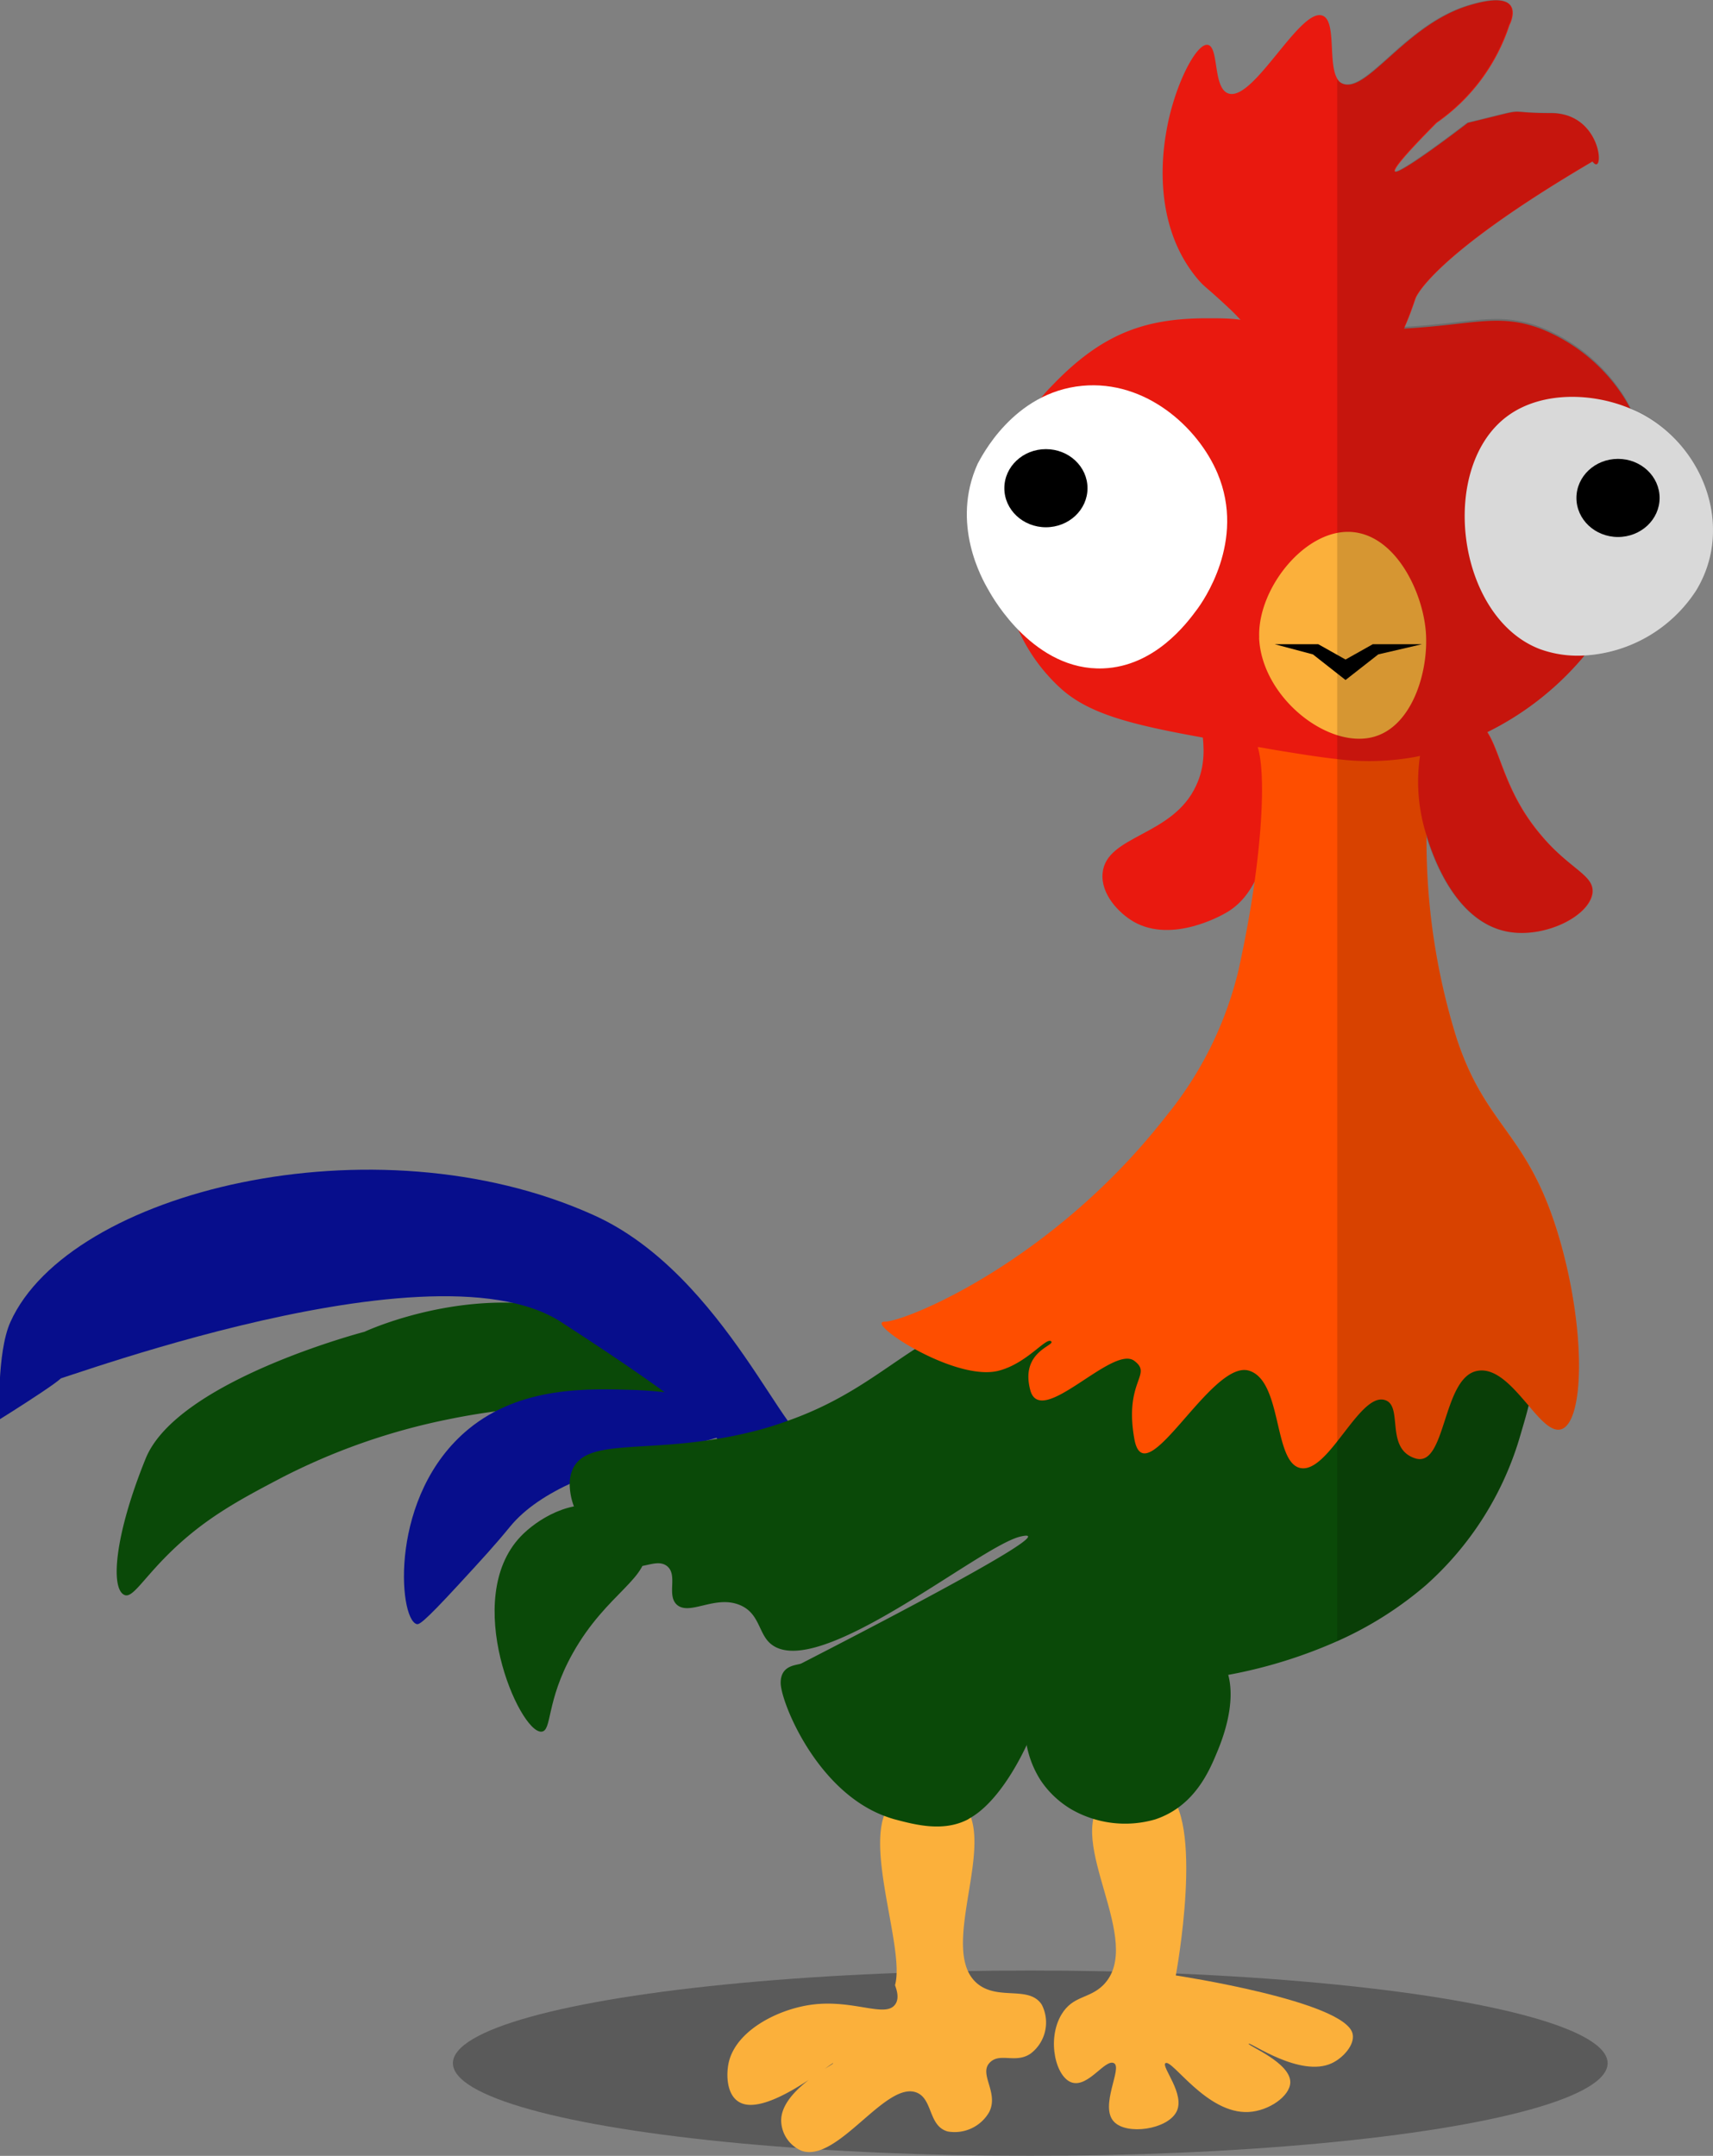 <svg id="Layer_4" data-name="Layer 4" xmlns="http://www.w3.org/2000/svg" viewBox="0 0 156.54 197.04"><rect x="0" y="0" width="156.54" height="197.04" fill="#808080" stroke="none"/><defs><style>.cls-1{opacity:0.3;}.cls-2{fill:#fbb03b;}.cls-3{fill:#e9190f;}.cls-4{fill:#0a4908;}.cls-5{fill:#070e8c;}.cls-6{fill:#fe4e00;}.cls-7{fill:#fff;}.cls-8{opacity:0.15;}</style></defs><title>chicken</title><ellipse class="cls-1" cx="94.15" cy="188.57" rx="52.76" ry="8.47"/><path class="cls-2" d="M1055.27,808.47c-3.61,3.71,3.93,13,0,16.93-1.29,1.27-2.76.93-3.81,2.68-1.38,2.32-.5,5.83,1,6.23s3-2.2,3.8-1.78-1.35,3.93,0,5.35c1.17,1.24,4.84.72,5.7-.89s-1.4-4.14-1-4.46c.61-.42,3.77,4.67,7.61,4.46,1.85-.1,3.75-1.44,3.8-2.68.07-1.82-3.91-3.38-3.8-3.56s4.71,3.13,7.6,1.78c1-.47,2.11-1.66,1.9-2.67-.62-3-16.16-5.35-16.16-5.35s2.71-14.55-1-16.94C1059.48,806.6,1056.64,807.06,1055.27,808.47Z" transform="translate(-954.46 -643.96)"/><path class="cls-3" d="M1100,658.72c-14.85,8.72-16.16,12.48-16.16,12.48-.15.4-.44,1.35-1,2.63-.24.55-.53,1.17-.89,1.83-1.27,2.35-2.13,3.91-3.81,4.45a3.68,3.68,0,0,1-1.42.18,7.93,7.93,0,0,1-3.33-1.07c-2.51-1.32-2.75-3.06-5.65-6.12-.3-.32-.63-.66-1-1-2.13-2-2.16-1.84-2.86-2.67-4.23-5.06-3.1-11.88-2.85-13.37.7-4.2,2.75-8.19,3.8-8s.44,4,1.91,4.45c2.29.71,6.49-7.81,8.55-7.13,1.36.45.47,4.49,1.43,5.86a.92.92,0,0,0,.47.38c2.22.84,5.71-5.35,11.41-7.13s3.8,1.78,3.8,1.78a17.52,17.52,0,0,1-6.65,8.92c-2.74,2.76-4,4.25-3.8,4.45s2.45-1.24,6.65-4.45c6.23-1.51,2.85-.89,7.61-.89S1101.11,660.28,1100,658.72Z" transform="translate(-954.46 -643.96)"/><path class="cls-4" d="M1049.56,796.88a9.08,9.08,0,0,0,0,9.8,8.71,8.71,0,0,0,2.86,2.68,9.87,9.87,0,0,0,7.6.89c3.67-1.22,5-4.56,5.7-6.24.49-1.2,2.43-6,0-8.91C1062.58,791.31,1053,791.81,1049.56,796.88Z" transform="translate(-954.46 -643.96)"/><path class="cls-3" d="M1064.77,707.75c-1.65.92.75,4.29-1,8-2.12,4.66-8.21,4.52-8.55,8-.19,1.92,1.48,3.67,2.85,4.46,3.53,2,8.09-.61,8.56-.9,5.7-3.41,3.8-16,3.8-16.93S1066.11,707,1064.77,707.75Z" transform="translate(-954.46 -643.96)"/><path class="cls-2" d="M1036.25,808.47c-3.51,2.64,1,13.37,0,16.93.13.37.44,1.21,0,1.78-.91,1.22-3.82-.5-7.6,0-3.21.43-7,2.44-7.61,5.35-.23,1.1-.17,2.93,1,3.57,2.44,1.39,8.47-3.69,8.56-3.57s-4.89,2.51-4.75,5.35a3.05,3.05,0,0,0,1.9,2.67c3.29,1.06,7.64-6.42,10.46-5.34,1.51.58,1.07,3.06,2.85,3.56a3.64,3.64,0,0,0,3.8-1.78c.88-1.75-.92-3.41,0-4.46s2.41.09,3.8-.89a3.57,3.57,0,0,0,1-4.46c-1.13-1.73-3.79-.43-5.7-1.78-4.21-3,2.22-13.81-1.9-16.93A5.29,5.29,0,0,0,1036.25,808.47Z" transform="translate(-954.46 -643.96)"/><path class="cls-4" d="M1009.64,764.79c-10.46-4.46-21.87.89-21.87.89s-17.11,4.46-20,11.59-3.23,12-1.9,12.48c.7.24,1.6-1.35,3.8-3.57,3.36-3.39,6.64-5.12,10.46-7.13a58.39,58.39,0,0,1,15.21-5.35c14.5-3,24,.39,24.71-1.78C1020.67,770.18,1020.09,769.25,1009.64,764.79Z" transform="translate(-954.46 -643.96)"/><path class="cls-5" d="M1012.49,771c-4.38-.14-10.44-.34-15.21,3.57-7.29,6-6.42,17.3-4.76,17.82.22.07.53,0,3.81-3.56,2.2-2.39,3.3-3.58,4.75-5.35,5.55-6.76,21.94-7.45,21.87-9.81C1022.9,772.28,1016.89,771.17,1012.49,771Z" transform="translate(-954.46 -643.96)"/><path class="cls-5" d="M1028.65,775.49c-1.9,1.78-7.79-15.06-20-20.5-20-9-47.87-2.15-53.24,9.8-1.27,2.82-1,8.91-1,8.91s8.55-5.34,4.75-3.56,34.22-13.37,46.58-5.35,15.21,10.7,14.26,11.59S1030.55,773.7,1028.65,775.49Z" transform="translate(-954.46 -643.96)"/><path class="cls-4" d="M1009.64,781.73c-3-.87-6.16,1.14-7.61,2.67-5.42,5.71-.13,17.92,1.9,17.83,1-.05.39-2.72,2.85-7.13,3.15-5.65,7.2-6.89,6.66-9.81C1013.1,783.46,1011.17,782.16,1009.64,781.73Z" transform="translate(-954.46 -643.96)"/><path class="cls-4" d="M1094.15,772.43c-.2.84-.5,1.83-.86,3.06a29.16,29.16,0,0,1-8.55,13.37,32.93,32.93,0,0,1-8.08,5.1,44.35,44.35,0,0,1-18.54,3.81c-3.87-.07-9.51.89-8.56.89.47,0-.08,2.25-1.28,4.8s-3.06,5.47-5.18,6.67l-.19.12c-2.24,1.17-4.81.49-6.66,0-.34-.09-.68-.21-1-.33-6.24-2.37-9.45-10.46-9.45-12.15s1.53-1.59,1.9-1.78c11.93-6.13,23.76-12.48,20-11.59s-18.56,13.35-22.81,9.8c-1.13-.93-1-2.82-2.86-3.56-2.24-.9-4.53,1-5.7,0-1-.88.14-2.76-.95-3.57-.6-.43-1.34-.16-2.15,0a3.25,3.25,0,0,1-.7,0c-2.18-.09-4.67-2.78-5.62-5.42a6,6,0,0,1-.39-2,3.39,3.39,0,0,1,.3-1.47c1.26-2.58,5.86-1.57,12.74-2.64l.55-.09c1.21-.2,2.49-.47,3.83-.83.9-.25,1.74-.52,2.53-.81,5.17-1.83,8.2-4.35,11.57-6.53l1.11-.69c10.83-6.53,25.87-7.73,37.55-5.94,9.18,1.4,16.27,4.65,17.58,8.62A5.61,5.61,0,0,1,1094.15,772.43Z" transform="translate(-954.46 -643.96)"/><path class="cls-6" d="M1068.58,711.31a.57.57,0,0,1,.3.1C1068.43,711.35,1068.29,711.31,1068.58,711.31Z" transform="translate(-954.46 -643.96)"/><path class="cls-6" d="M1097.1,774.6c-.88.24-1.87-.89-2.95-2.17-1.38-1.61-2.93-3.48-4.66-3.18-3.25.54-2.85,8.91-5.7,8s-1-4.92-2.85-5.35c-1.32-.31-2.79,1.92-4.28,3.8-1.12,1.42-2.25,2.63-3.33,2.44-2.53-.44-1.65-8-4.75-8.91-3.48-1-9.51,11.58-10.46,6.24s1.7-5.85,0-7.13c-2-1.52-8.56,6.24-9.51,2.67s2.36-4.07,1.9-4.46-2.18,2-4.75,2.68c-2.09.57-5.38-.68-7.76-2-2.17-1.2-3.6-2.47-2.7-2.47,1.91,0,15.33-5.47,25.67-18.72a33.36,33.36,0,0,0,6.66-13.37c.61-2.77,1.11-5.48,1.46-8,.83-5.88.92-10.66.27-12.53a1.5,1.5,0,0,0-.48-.77c.37.06,1,.13,1.7.2,1.58.18,3.83.4,6.08.57a46,46,0,0,0,7.62.17,1,1,0,0,0,.46-.15c.15-.14.21.09.22.64,0,1.22-.17,4-.14,7.64a60.55,60.55,0,0,0,2.77,18.46c2.79,8.4,6.64,8.48,9.51,18.72C1099.41,765.91,1099.2,774,1097.1,774.6Z" transform="translate(-954.46 -643.96)"/><path class="cls-3" d="M1100,725.57c-.28,2.12-4.28,4.11-7.61,3.57-4.83-.8-6.9-6.71-7.52-8.66,0-.1-.06-.18-.08-.26a16.14,16.14,0,0,1-.56-7.21c0-.23.06-.44.1-.66a17.36,17.36,0,0,1,.46-1.93,4.88,4.88,0,0,1,3.8-.89,3,3,0,0,1,1.81,1.36c1.24,1.94,1.64,5.53,4.84,9.33C1097.9,723.44,1100.16,723.91,1100,725.57Z" transform="translate(-954.46 -643.96)"/><path class="cls-3" d="M1104.72,692.25a27.2,27.2,0,0,1-5.47,11.62c-.08.11-.17.21-.25.31a27.24,27.24,0,0,1-8.65,6.71,25.46,25.46,0,0,1-5.39,2c-.26.07-.52.12-.78.17l-.39.08a23.51,23.51,0,0,1-7.13.2c-1.72-.19-3.65-.5-6-.89l-1.12-.2-.17,0c-1.82-.32-3.46-.6-5-.88-6.61-1.19-10.37-2.17-12.93-4.45a16.22,16.22,0,0,1-3.82-5.17c-3.13-6.56-2.72-15.45,1.9-21.33.31-.39.63-.76,1-1.13,4.61-4.85,8.56-6.24,14.26-6.24,1.1,0,2,0,2.91.12,2.74.23,4.86.71,9,.82,1.45,0,3.15,0,5.23,0,.3,0,.6,0,.89,0,6.32-.35,8.55-1.42,12.41,0a16.1,16.1,0,0,1,7.61,6.24,13.25,13.25,0,0,1,.68,1.21A14.79,14.79,0,0,1,1105,687,19.53,19.53,0,0,1,1104.72,692.25Z" transform="translate(-954.46 -643.96)"/><path class="cls-7" d="M1109.45,697.94a13.05,13.05,0,0,1-10.2,5.93,10.11,10.11,0,0,1-4.06-.58c-7.67-2.92-9.37-16.78-2.85-21.39,3.05-2.16,7.61-2.08,11.14-.58a9.77,9.77,0,0,1,1.22.58C1110.25,685,1112.91,692.28,1109.45,697.94Z" transform="translate(-954.46 -643.96)"/><ellipse cx="147.86" cy="45.51" rx="3.8" ry="3.57"/><path class="cls-7" d="M1053.37,679.22c5.79-.54,10.57,3.79,12.35,8,2.62,6.2-1.36,11.76-1.9,12.48-.91,1.23-3.84,5.17-8.55,5.35-6.23.24-10-6.29-10.46-7.13-.59-1-3.5-6.09-1-11.59C1044.09,685.85,1047,679.82,1053.37,679.22Z" transform="translate(-954.46 -643.96)"/><ellipse cx="95.58" cy="44.62" rx="3.8" ry="3.57"/><path class="cls-2" d="M1078.08,692.59c3.9.37,6.31,5.31,6.66,8.92s-1.15,8.82-4.76,9.8c-4.15,1.13-10.12-3.55-10.45-8.91a1.09,1.09,0,0,1,0-.2C1069.37,697.72,1073.8,692.19,1078.08,692.59Z" transform="translate(-954.46 -643.96)"/><polygon points="116.49 58.88 119.98 59.81 122.96 62.15 125.95 59.81 129.94 58.88 125.45 58.88 122.96 60.28 120.47 58.88 116.49 58.88"/><path class="cls-8" d="M1109.45,697.94a13.05,13.05,0,0,1-10.2,5.93c-.08.11-.17.21-.25.31a27.24,27.24,0,0,1-8.65,6.71c1.24,1.94,1.64,5.53,4.84,9.33,2.71,3.22,5,3.69,4.76,5.35-.28,2.12-4.28,4.11-7.61,3.57-4.83-.8-6.9-6.71-7.52-8.66a60.55,60.55,0,0,0,2.77,18.46c2.79,8.4,6.64,8.48,9.51,18.72,2.31,8.25,2.1,16.36,0,16.94-.88.24-1.87-.89-2.95-2.17-.2.84-.5,1.83-.86,3.06a29.16,29.16,0,0,1-8.55,13.37,32.93,32.93,0,0,1-8.08,5.1V651.21a.92.92,0,0,0,.47.38c2.22.84,5.71-5.35,11.41-7.13s3.8,1.78,3.8,1.78a17.52,17.52,0,0,1-6.65,8.92c-2.74,2.76-4,4.25-3.8,4.45s2.45-1.24,6.65-4.45c6.23-1.51,2.85-.89,7.61-.89s5,6,3.8,4.45c-14.85,8.72-16.16,12.48-16.16,12.48-.15.4-.44,1.35-1,2.63,6.32-.35,8.55-1.42,12.41,0a16.1,16.1,0,0,1,7.61,6.24,13.25,13.25,0,0,1,.68,1.21,9.77,9.77,0,0,1,1.22.58C1110.25,685,1112.91,692.28,1109.45,697.94Z" transform="translate(-954.46 -643.96)"/></svg>
